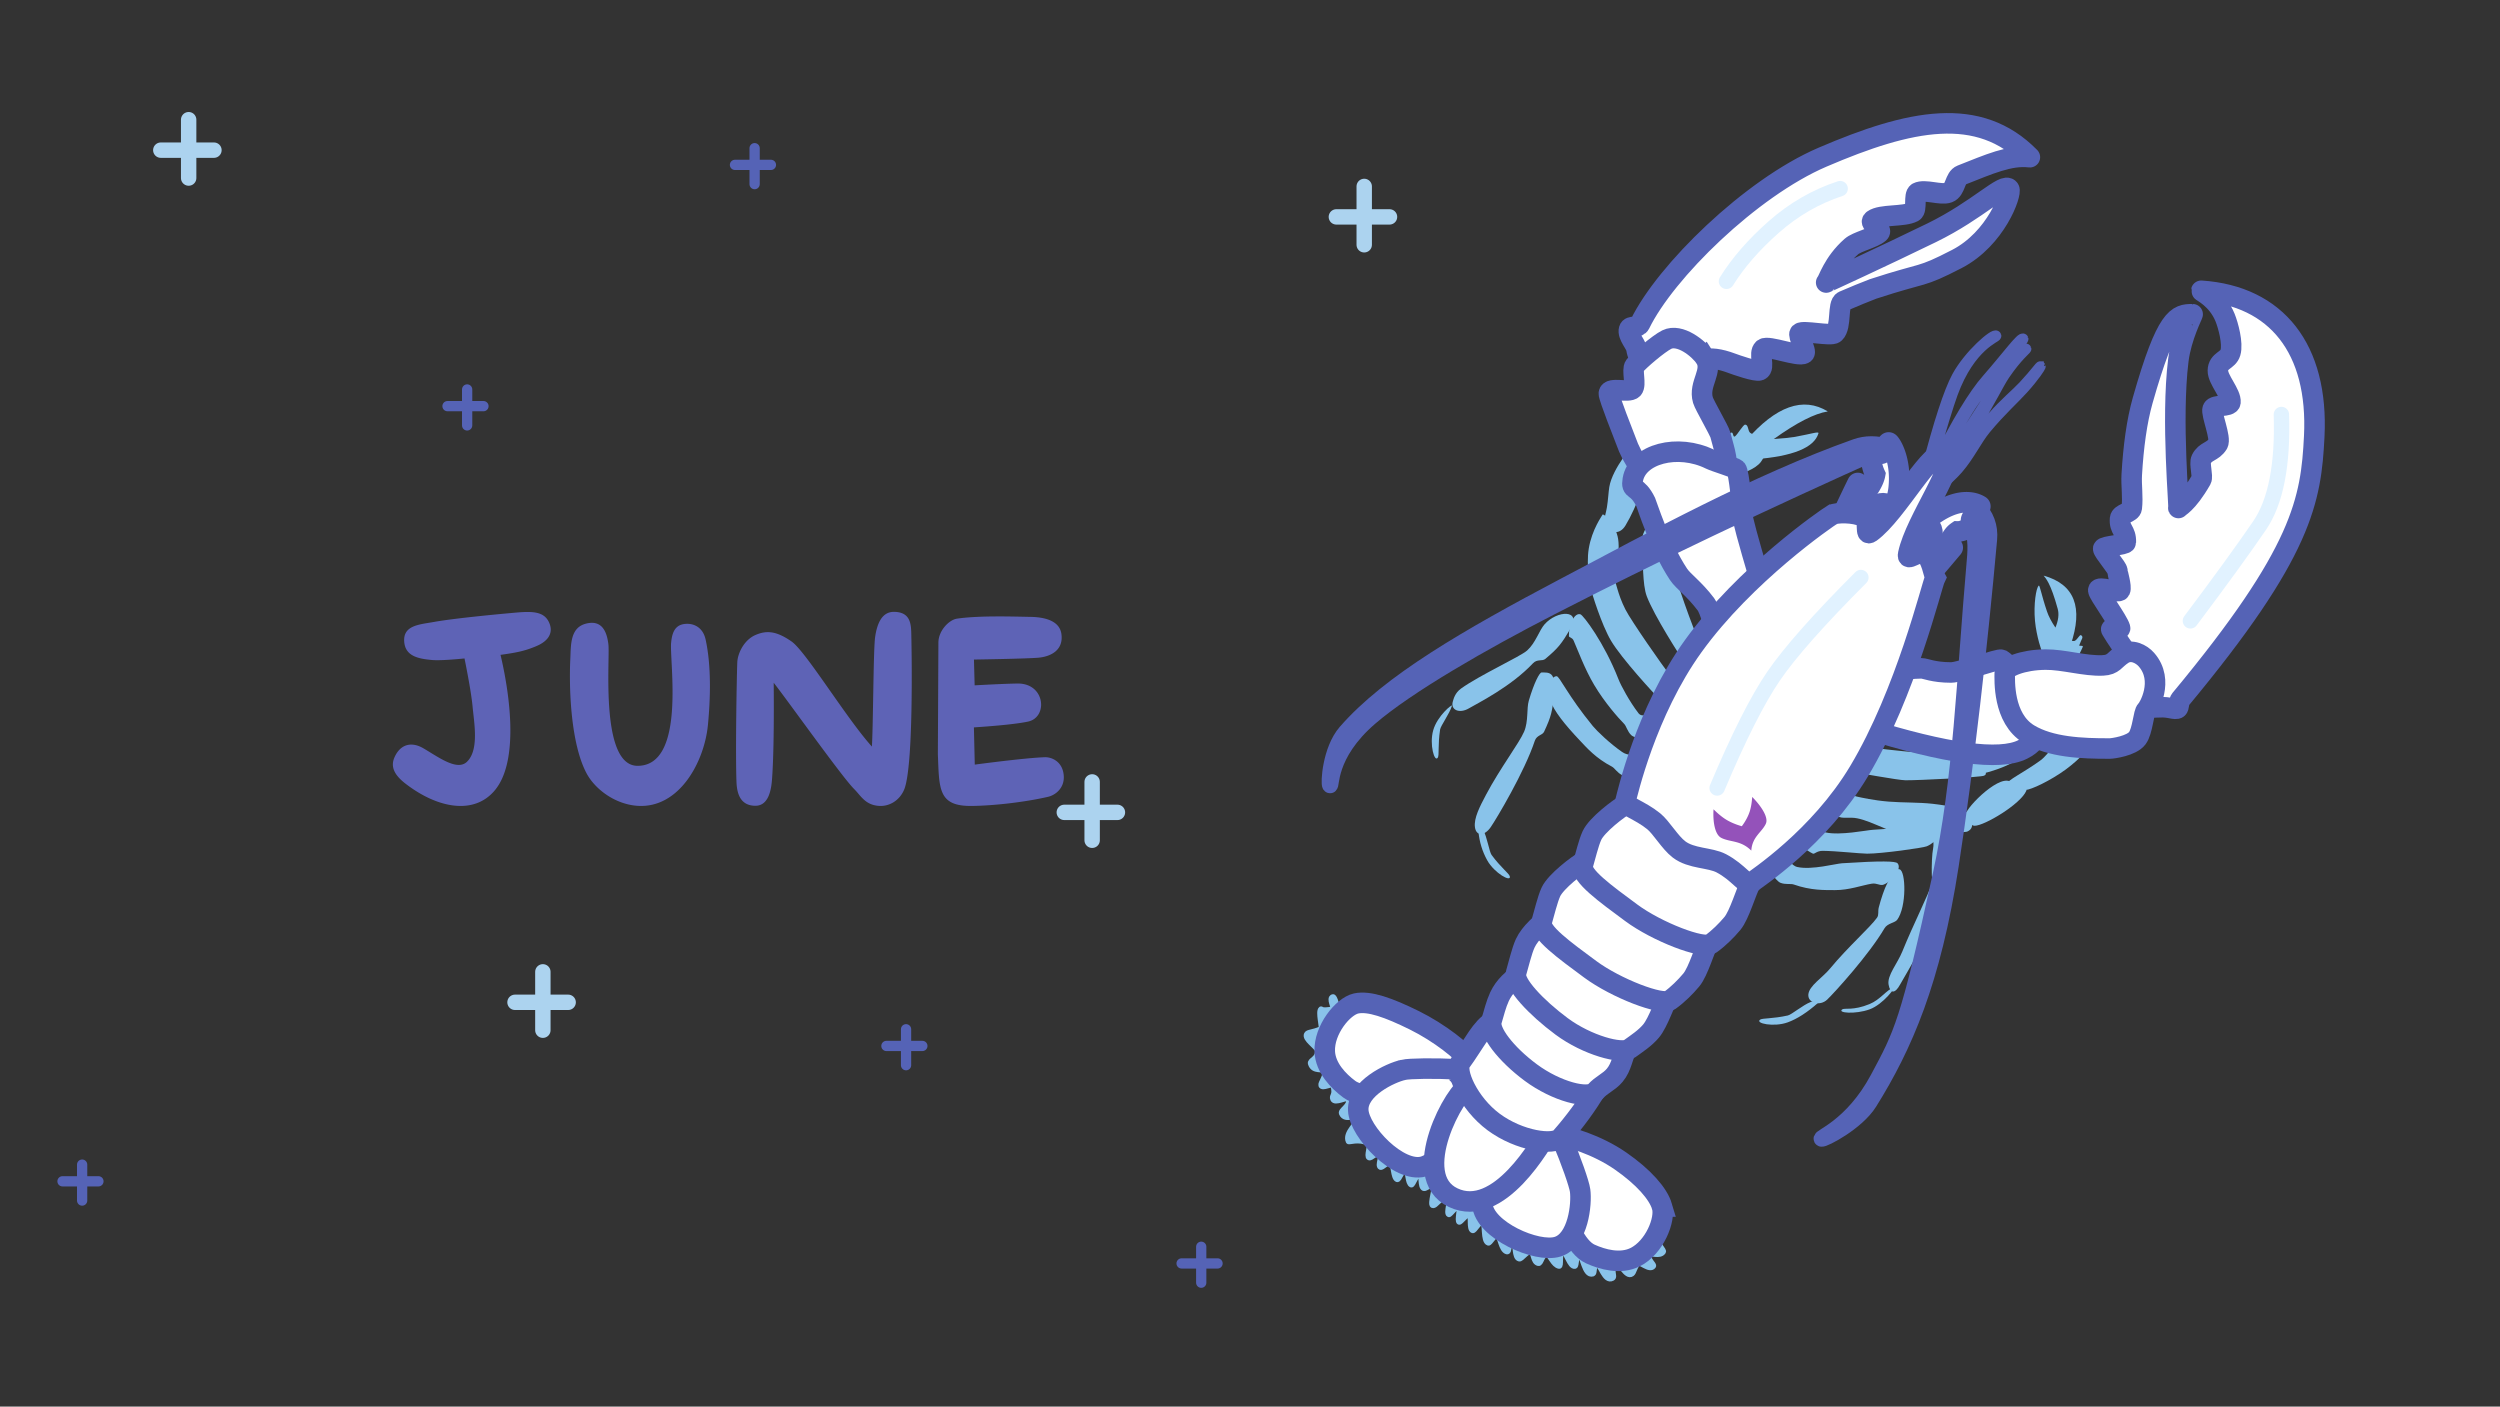 <svg width="487" height="274" xmlns="http://www.w3.org/2000/svg">
  <rect width="100%" height="100%" fill="#333333" stroke="none"/>
  <g fill="none" fill-rule="evenodd">
    <g stroke-linecap="round">
      <path stroke="#ACD3EF" stroke-width="3" d="M36.75 23.316v11.368M31.324 29.25h10.352"/>
      <path stroke="#5563B6" stroke-width="2" d="M147 28.868v7M143.176 32.118h7M91 75.868v7M87.176 79.118h7"/>
      <path stroke="#ACD3EF" stroke-width="3" d="M265.75 36.316v11.368M260.324 42.25h10.352M105.75 189.316v11.368M100.324 195.25h10.352"/>
      <path stroke="#5563B6" stroke-width="2" d="M176.5 200.5v7M172.676 203.75h7M16 226.868v7M12.176 230.118h7M234 242.868v7M230.176 246.118h7"/>
      <path stroke="#ACD3EF" stroke-width="3" d="M212.75 152.316v11.368M207.324 158.25h10.352"/>
    </g>
    <path d="M96.451 153.88c4.845-5.927 2.674-19.483 1.051-26.313 2.886-.408 4.673-.7 7.082-1.746 2.384-1.035 3.145-2.632 2.461-4.36-.907-2.296-3.077-2.429-6.483-2.13-3.787.331-12.112 1.125-16.01 1.822-.385.069-.777.13-1.166.194l-.388.065c-2.32.394-4.43.953-4.26 3.545.186 2.849 2.695 3.38 5.485 3.618 1.863.16 6.261-.308 6.261-.308l.015.073.026.124c.13.638.554 2.738.932 4.947l.09.531c.221 1.33.416 2.662.512 3.702.289 3.15 1.31 8.435-1.098 10.755-1.462 1.41-3.936.126-6.303-1.306l-.417-.253c-.622-.382-1.232-.762-1.81-1.096-2.219-1.28-4.38-.844-5.552 1.707-.84 1.826-.16 3.451 2.115 5.207 6.221 4.803 13.394 6.195 17.457 1.223Zm41.455-12.682c.5-5.184.669-11.525-.454-16.627-.534-2.425-2.4-3.24-4.133-3.016-1.984.255-2.41 1.927-2.582 3.619-.364 3.566 2.948 23.984-6.526 24.01-7.353.019-5.366-20.69-5.692-23.617-.363-3.25-1.74-4.785-4.435-4.064-3.039.813-2.859 4.198-2.982 6.72-.307 6.312.15 16.877 3.2 22.496 1.64 3.02 5.49 5.951 9.87 6.256 8.068.56 13.025-8.431 13.734-15.777Zm38.202 12.668c1.87-4.332 1.495-26.586 1.418-30.108-.043-1.993-.023-4.538-3.375-4.568-2.346-.02-3.294 2.26-3.675 4.9-.181 1.261-.274 5.718-.356 10.323l-.024 1.383c-.07 3.99-.137 7.864-.253 9.637-1.7-1.891-3.72-4.624-5.759-7.488l-.556-.784c-3.8-5.37-7.565-10.97-9.331-12.2-3.02-2.103-4.918-2.171-7.017-1.27-2.205.946-3.474 3.526-3.553 5.315-.102 2.303-.378 17.257-.162 23.243.064 1.766.432 4.692 3.667 4.715 2.698.019 3.129-3.367 3.266-5.25.277-3.808.34-9.228.342-13.468v-.86a592.41 592.41 0 0 0-.023-4.386c.265.338.598.774.985 1.289l.404.54c3.933 5.268 12.2 16.796 14.252 18.846.24.24.464.493.683.746l.262.304c.958 1.112 1.937 2.168 4.044 2.27 1.823.089 3.83-.97 4.76-3.129Zm13.224 3.133c4.206-.054 10.165-.706 14.83-1.78 1.469-.338 3.216-1.738 3.06-4.085-.19-2.833-2.402-3.659-3.653-3.627-3.655.093-13.684 1.439-13.684 1.439l-.168-7.252s3.09-.186 6.132-.503l.552-.059c1.467-.162 2.877-.353 3.874-.57 3.908-.847 3.348-7.454-2.027-7.41-2.555.022-8.387.353-8.387.353l-.134-5.025h.036c.628-.01 9.468-.144 12.327-.343 2.408-.167 5.132-1.353 4.672-4.646-.378-2.7-3.521-3.282-6.034-3.322-2.817-.044-9.882-.306-14.316.347-1.477.218-3.552 2.237-3.61 4.595l-.105 21.779c.271 6.82.037 10.193 6.635 10.109Z" fill="#5E63B6" fill-rule="nonzero"/>
    <g transform="translate(254.449 24.03)">
      <path d="M67.635 76.983c.405-.125.71.871.916 2.988-1.863 1.166-2.878 1.479-3.043.938-.249-.81 1.52-3.74 2.127-3.926ZM131.551 120.97l9.219-1.004c.6 1.366-.14 2.7-2.219 4.005-2.079 1.304-4.8 2.307-8.165 3.01l1.165-6.01ZM145.948 98.23c.58-1.408.73-2.623.448-3.647-1.4-5.11-2.337-5.942-2.742-6.48 6.019 1.678 7.768 6.19 5.247 13.536-3.342 1.2-5.168 1.692-5.479 1.48-.103-.071-1.175-3.164-1.456-6.207-.296-3.206.213-6.38.722-6.858.22-.206.485 1.7 1.622 5.047.318.938.864 1.98 1.638 3.128Z" fill="#89C3EA"/>
      <path d="M144.278 101.252c1.38-1.235 3.64-.463 5.251-.41.601.019 1.095-1.379 1.443-1.116.51.385.09.626-.387 1.958-.07.197.804-.066.694.287-.086.276-.543 1.177-.95 1.95-.198.375-.739.885-1.622 1.531l-5.351.177c-.65-1.788-.342-3.247.922-4.377ZM33.551 137.97c.466-.53.775-.65.927-.36.776 1.48 1.19 4.3 1.637 4.908 1.812 2.458 3.408 3.612 3.547 4.16.31 1.217-2.998-.595-4.408-3.134-.94-1.693-1.508-3.55-1.703-5.573ZM28.393 113.46c-.497 1.595-2.2 3.882-2.312 4.628-.458 3.02-.145 4.963-.434 5.45-.64 1.08-1.699-2.541-.9-5.334.797-2.792 3.792-5.213 3.646-4.744ZM47.566 112.47c-.743-2.07-.033-4.774 1.216-4.774.57 0 2.136 3.705 7.052 9.71.82 1 3.341 3.417 5.719 5.057 1.099.759 2.051.344 2.998 1.355.501.535.501 1.586 0 3.153-1.568.204-2.567.204-2.998 0-.956-.454-1.465-1.383-1.993-1.659-3.185-1.662-4.93-3.694-6.296-5.141-2.906-3.077-4.954-5.63-5.698-7.7Z" fill="#89C3EA"/>
      <path d="M51.491 98.41c-1.794 3.03-2.376 3.779-4.914 5.917-.602.507-1.573-.03-2.398.846-4.307 4.575-10.704 7.742-12.511 8.798-1.807 1.055-3.622.326-3.096-1.385.13-.422.39-1.63 1.602-2.497 3.709-2.65 11.52-6.202 12.868-7.41 1.651-1.48 2.333-3.89 3.384-5.085 2.452-2.788 7.285-2.932 5.065.816Z" fill="#89C3EA"/>
      <path d="M51.177 99.876c-.068-2.198 1.062-4.62 2.25-4.235.543.177 4.601 5.454 7.42 12.684.471 1.205 2.123 4.282 3.877 6.578.811 1.06 2.277-.322 2.866.932.31.664-.158 2.09-1.407 4.28-1.554-.29-2.505-.598-2.852-.926-.769-.726-.965-1.767-1.382-2.193-1.144-1.166-3.782-4.119-5.854-7.604-1.86-3.13-3.177-6.766-4.007-8.647-.278-.63-.902-.568-.911-.869ZM64.025 62.162c.04-.615 1.923 1.116 2.368 4.027.337 2.207-2.017 8.55-4.205 12.157-1.122 1.85-2.749 1.22-2.805 1.14-.1-.138-1.174-.268-1.303-1.776-.07-.808.302-1.74.495-2.895.23-1.375.306-2.985.465-3.963.618-3.788 4.978-8.594 4.985-8.69Z" fill="#89C3EA"/>
      <path d="M57.69 76.288c.04-.615 2.632 1.786 3.076 4.697.51 3.338-1.103 7.336-.741 8.024.313.596-4.31 2.191-4.477 1.957-.215-.3-1.051-4.781-.508-8.114.618-3.788 2.643-6.468 2.65-6.564Z" fill="#89C3EA"/>
      <path d="M55.548 90.966c-.068-2.198 3.29-2.342 4.477-1.957.317.104.565 2.569 2.163 5.702 1.139 2.233 7.136 10.816 8.89 13.111.811 1.06-1.79 4.839-2.207 4.414-1.144-1.167-7.417-7.955-9.488-11.44-1.861-3.13-3.826-9.529-3.835-9.83ZM64.927 81.627c.315-2.177 4.179-1.925 5.281-1.34.295.157.036 2.682 1.066 6.046.733 2.397 4.037 12.175 5.366 14.74.614 1.186-2.604 4.455-2.94 3.963-.925-1.347-5.924-9.121-7.358-12.913-.89-2.352-.652-6.988-.966-9.271-.14-1.023-.462-1.133-.449-1.225ZM45.84 106.971c1.423 0 2.884-.236 2.456 4.098-.345 3.505-.556 4.43-1.953 7.44-.331.714-1.438.638-1.816 1.78-1.97 5.966-7.41 15.113-8.6 16.833-1.192 1.72-2.811 1.773-3.057 0-.247-1.773.974-4.088 2.173-6.356 2.693-5.092 6.457-10.048 7.4-12.257.871-2.038.47-4.511.918-6.038 1.044-3.563 2.102-5.5 2.479-5.5ZM99.701 171.334c-.64-.239-1.113-.298-1.418-.18-1.557.607-3.72 2.465-4.456 2.63-2.98.667-4.94.49-5.406.813-1.032.714 2.653 1.517 5.383.527 1.82-.661 3.786-1.924 5.897-3.79ZM114.53 168.246c-1.556.607-2.683 2.45-4.791 3.318-3.19 1.316-4.853.71-5.318 1.033-1.032.714 2.588.99 5.318 0 2.73-.991 5.25-4.53 4.792-4.35Z" fill="#89C3EA"/>
      <path d="M115.574 145.31c1.25.288 1.415 7.333-.458 9.847-.443.596-1.885.654-2.462 1.639-3.009 5.143-9.748 12.538-11.163 13.895-1.415 1.356-3.837.68-3.673-1.018.164-1.698 2.721-3.203 4.261-5.067 3.457-4.185 7.825-8.026 9.127-9.886.385-.55.125-1.19.33-1.984.434-1.687 1.125-3.723 1.616-4.626 1.681-3.098 2.09-2.877 2.422-2.8ZM128.758 137.967c2.02-.868.386-3.285-.466-4.198-.148-.16-2.896-.842-6.329-1.225-2.645-.295-5.832-.201-8.514-.42-2.957-.241-5.324-.79-6.24-.99-1.303-.287-1.104-1.08-2.49-1.083-.733-.002-1.767 1.058-3.103 3.181.924 1.35 1.958 2.028 3.103 2.033.297.002.457-.008 1.572 0 2.684.02 7.035 2.693 8.441 2.702 2.717.017 13.302.31 14.026 0ZM132.046 127.073c.83-.357-.064-1.126 0-1.943.093-1.172.844-2.468.342-3.006-.148-.16-10.865.636-13.547.417-2.956-.241-8.886-.904-9.801-1.105-1.304-.286-3.953 4.982-2.235 4.99.297.002 8.521 1.532 9.927 1.541 2.717.017 14.59-.584 15.314-.894Z" fill="#89C3EA"/>
      <path d="M136.551 128.05c-2.956-.24-9.568 6.957-7.85 6.965.297.002.393 1.807 1.509 1.815 1.888.014 8.975-4.22 10.066-6.813.459-1.09-2.93-1.902-3.725-1.966Z" fill="#89C3EA"/>
      <path d="M147.457 119.781c-1.188-.097-2.517 2.904-4.437 4.323-2.86 2.115-7.056 4.237-6.028 4.242.296.002 2.102 1.476 3.218 1.484.945.007 4.757-1.774 7.755-3.968 2.99-2.188 5.169-4.786 5.714-6.08.459-1.092-5.428.064-6.222 0ZM124.069 136.962c1.277-.067 2.995 7.773 1.902 10.896-.26.74-1.624 1.218-1.902 2.396-1.45 6.15-7.41 15.717-8.388 17.52-.977 1.803-1.92 1.79-2.235 0-.316-1.79 1.715-4.076 2.67-6.436 2.146-5.297 5.022-10.94 5.751-13.228.215-.675.025-.823 0-1.696-.053-1.858.042-4.147.26-5.216.227-1.113-.23-2.484 0-3.095.526-1.402 1.706-1.128 1.942-1.14ZM112.524 148.28c2.021-.869 3.515-3.233 2.664-4.147-.39-.417-3.056-.5-10.8 0-1.291.084-5.89 1.352-8.71.732-1.305-.287-1.573-1.811-2.959-1.814-.733-.002-1.527.896-2.383 2.695.92 1.286 1.601 2.017 2.045 2.193.983.39 2.01.128 2.572.326 3.388 1.196 6.063 1.086 8.054 1.099 2.717.017 5.321-.955 7.168-1.254 1.03-.167 1.626.48 2.35.17Z" fill="#89C3EA"/>
      <path d="M120.892 140.828c2.02-.868 3.174-2.864 2.323-3.777-.39-.418-5.078.063-12.822.562-1.291.084-6.362 1.14-9.183.52-1.304-.286-1.105-1.08-2.49-1.082-.734-.002-1.768 1.058-3.104 3.181 1.625 1.18 2.66 1.857 3.103 2.033.29.115.773-.56 1.889-.55 2.683.02 7.24.541 8.647.55 2.716.018 10.913-1.127 11.637-1.437ZM85.684 61.789c5.822-6.716 11.13-8.606 15.923-5.671-2.566.397-6.072 2.189-10.518 5.375 1.875-.13 3.193-.263 3.954-.398 3.473-.615 4.88-1.163 4.742-.706-.846 2.8-4.996 4.483-12.45 5.047l-1.65-3.647Z" fill="#89C3EA"/>
      <path d="M80.551 64.048c.854-2.21 1.604-3.475 2.251-3.795.434-.216.29 1.039.73.718.505-.369 1.589-2.3 1.98-2.284.649.026.495 1.142.942 1.566.589.558 1.935.253 2.097.718.66 1.894 1.508 2.988 0 5-1.005 1.34-3.671 2.487-8 3.437v-5.36Z" fill="#89C3EA"/>
      <path d="M100.564 6.594c17.085-7.334 30.45-10.14 40.407 0-3.921-.471-7.972 1.375-13.332 3.481-1.329.523-1.1 2.861-2.536 3.417-1.443.558-4.612-.724-6.005 0-.771.401-.082 3.359-.854 3.766-1.885.995-6.236.413-7.823 1.55-1.006.723 2.05 1.757 1.195 2.525-1.145 1.028-4.292 1.678-5.414 2.662-3.624 3.179-4.545 6.76-4.913 7.011-.098.067 11.012-5.042 20.514-9.673 9.16-4.464 14.178-9.992 15.145-8.526.542.822-2.532 9.656-10.217 13.624-7.427 3.835-5.89 2.413-16.31 5.826-.578.19-4.578 1.83-5.77 2.367-1.204.541-.315 4.93-1.704 6.236-.688.646-6.148-.587-6.784 0-.49.451 1.4 3.585.848 3.965-1.074.739-7.02-1.653-7.943-.917-1.017.812.372 3.743-.73 4.195-.746.305-4.59-1.05-5.503-1.39-2.225-.828-4.12-1.112-5.6-.66-7.258 2.221-12.263 2.253-12.904-2.145-.14-.964-1.773-2.56-1.44-3.772.224-.815 1.694-.165 2.129-1.062 4.928-10.151 21.537-26.467 35.544-32.48Z" stroke="#5563B6" stroke-width="4" fill="#FFF" stroke-linejoin="round"/>
      <path d="M77.705 45.668c1.721 2.579-1.365 5.036-.42 8.241.297 1.011 3.185 5.909 3.405 6.794.757 3.042 1.945 5.815.488 7.677-1.588 2.028-4.512 3.677-7.71 3.11-2.845-.506-8.368-1.514-11.244-9.785-.173-.497-3.36-8.458-3.271-9.126.169-1.26 3.852-.03 4.667-.866.723-.742-.229-3.724.366-4.483.792-1.012 4.662-4.322 6.262-5.11 2.506-1.234 6.218 1.691 7.457 3.548Z" stroke="#5563B6" stroke-width="4" fill="#FFF"/>
      <path d="M63.62 69.412c.86-5.037 8.748-7.099 15.09-3.973.967.476 4.665 1.57 5.07 1.922.529.461 1.238 8.147 1.192 8.927-.036.62 1.086 4.783 3.366 12.49l-9.165 8.134c-.504-1.658-.938-2.729-1.303-3.213-2.329-3.092-4.413-4.447-5.344-5.853-3.68-5.557-6.185-13.638-6.373-14.03-1.699-3.538-2.936-2.04-2.533-4.404ZM111.551 106.97c4.15-.544 6.922-.814 8.319-.809.722.003 2.3.81 5.75.81 1.782 0 9.306-2.762 9.825-2.484.473.254 2.485 2.188 2.814 2.484 1.916 1.725 1.568 3.776 2.51 5.636 2.123 4.19 2.954 7.285-1.218 9.364-4.496 2.24-14.773.852-30.832-4.165l2.832-10.835Z" stroke="#5563B6" stroke-width="4" fill="#FFF"/>
      <path d="M162.947 53.962c4.672-16.463 6.722-16.779 9.73-16.779.093 0-2.218 4.382-2.787 8.972-1.45 11.701.284 29.295 0 28.778-.065-.12 1.686-.667 4.469-5.525.369-.644-.422-3.126 0-3.972.83-1.665 2.213-1.362 3.237-2.988.684-1.086-1.363-5.855-1.021-6.813.32-.9 3.361-.331 3.465-1.292.18-1.67-2.492-4.435-2.444-6.196.055-2.006 1.97-1.878 2.444-3.502.519-1.78-.428-5.28-1.042-6.799-1.5-3.713-4.67-5.12-4.64-5.233 14.648.998 22.87 11.29 22.005 28.394-.626 12.362-2.16 22.446-26.069 51.225-.234.283-.267 1-.404 1.501-.189.693-1.358.03-2.98 0-.857-.016-2.508.063-4.95.238l-.59-8.626c-2.183-3.053-3.693-5.287-4.53-6.702-.322-.542 1.874.238 1.703-.356-.433-1.5-4.187-6.515-4.254-7.32-.082-.989 3.952.628 4.254 0 .332-.695-.525-3.424-.521-3.802.005-.58-2.788-3.742-2.775-4.313.012-.523 4.397-.71 4.415-1.225.086-2.386-1.327-2.431-1.12-4.648.093-.987 2.163-1.092 2.276-2.046.26-2.195-.124-4.392 0-6.514.316-5.383.975-10.39 2.129-14.457Z" stroke="#5563B6" stroke-width="4" fill="#FFF" stroke-linejoin="round"/>
      <path d="M136.077 107.051c0-1.091 3.419-2.554 7.922-2.593 3.505-.03 7.717 1.296 11.166 1.135 2.171-.1 2.237-1.11 3.932-2.195 1.694-1.086 3.64 0 4.572 1.06 3.6 4.096.394 9.502 0 9.805-.597.459-.693 4.078-1.778 5.518-1.121 1.489-4.747 1.999-5.335 2.001-5.556.024-11.588-.264-15.786-2.8-5.112-3.089-4.693-10.657-4.693-11.93Z" stroke="#5563B6" stroke-width="4" fill="#FFF"/>
      <path d="M8.205 182.574c3.28 8.778 10.476 17.352 21.587 25.723 16.666 12.557 38.761 8.236 38.67 9.04-.104.932 1.316 2.169 1.122 2.481-.665 1.071-2.584.078-2.754.569-.367 1.053 1.093 1.878.808 2.25-.762.987-2.66-1.013-3.017-.548-.792 1.03-.714 1.698-1.162 2.039-1.137.864-2.509-2.499-3.002-2.039-1.395 1.303-.112 2.517-.794 2.892-1.58.869-2.395-3-3.064-2.642-.713.383-.327 1.646-.765 1.789-1.702.555-2.03-3.98-2.73-3.741-.551.188-.396 2.17-.756 2.25-1.01.222-1.744-2.906-2.293-2.819-.9.142-.239 2.931-.8 2.818-1.173-.237-1.685-2.146-2.316-2.25-1.03-.168-1.13 1.822-1.709 1.703-1.11-.228-.877-2.158-1.477-2.271-.774-.145-1.785 1.501-2.26 1.39-1.035-.24-.59-2.963-1.178-3.089-1.063-.227-.624 1.858-1.223 1.699-1.174-.311-1.31-3.092-1.894-3.246-.478-.126-1.386 1.648-1.717 1.547-1.113-.337-.535-3.907-1.107-4.07-.647-.186-1.559 1.768-1.95 1.643-.78-.251-.22-2.979-.643-3.11-.514-.16-1.68 1.573-1.989 1.466-.488-.168.303-3.15 0-3.252-.32-.108-1.761 1.87-2 1.786-.642-.227.439-3.125 0-3.274-1.53-.518-2.5 1.757-3.179 1.488-.584-.232.646-3.862.286-4.003-.504-.197-1.66.833-1.994.697-.778-.317-.345-2.7-.79-2.872-.508-.197-1.31 2.312-1.65 2.175-.735-.295-.577-2.586-1.032-2.764-.82-.32-1.254 1.915-1.739 1.713-.786-.327-.678-3.093-1.143-3.284-.691-.285-1.683 1.08-2.103.898-.649-.282.413-2.45 0-2.63-.803-.35-1.758.99-2.225.77-.554-.26.381-2.597 0-2.781-2.09-1.012-3.906-.133-4.018-.383-.774-1.72 1.93-3.627 1.93-4.59 0-.98-2.544.871-3.265-.87-.282-.683 1.783-1.503 1.335-2.765-.203-.571-2.605.972-3.015 0-.35-.83.621-.68 0-2.698-.143-.467-2.068.755-2.317 0-.16-.483.957-1.713.734-2.665-.186-.795-2.254.219-2.78-1.593-.203-.695 1.544-.919 1.357-2.544-.08-.699-2.613-2.197-2.12-3.17.24-.477 1.137-.324 2.809-1.06.302-.134-.64-3.359 0-3.855.127-.099-.027.449 2.317 0 .357-.068-.936-2.102 0-2.386.53-.16 1.534 3.985 3.015 12.438Z" stroke="#89C3EA" fill="#89C3EA" stroke-linejoin="round"/>
      <path d="M9.707 171.448c2.55-.565 6.412.838 11.316 3.256 4.983 2.457 9.638 6.178 10.758 7.945-1.643 2.877-18.365 9.224-23.393 5.498-2.106-1.561-4.635-4.155-4.774-7.331-.185-4.233 3.543-8.803 6.093-9.368Z" stroke="#5563B6" stroke-width="4" fill="#FFF"/>
      <path d="M18.917 184.38c2.55-.564 19.055-.236 20.175 1.53-1.643 2.879-11.49 15.977-16.261 17.301-4.77 1.325-12.508-6.748-12.693-10.98-.185-4.233 6.228-7.285 8.779-7.85ZM69.313 210.997c-.742-2.504-3.597-5.754-8.09-8.871-4.565-3.168-10.32-4.882-12.407-5.005-1.721 2.832.835 20.535 6.532 23.126 2.386 1.085 5.88 2.04 8.726.62 3.792-1.89 5.981-7.366 5.239-9.87Z" stroke="#5563B6" stroke-width="4" fill="#FFF"/>
      <path d="M53.358 207.893c-.341-2.59-6.295-17.987-8.338-18.435-2.142 2.528-11.083 16.261-10.695 21.197.387 4.936 10.619 9.446 14.66 8.172 4.04-1.274 4.714-8.344 4.373-10.934Z" stroke="#5563B6" stroke-width="4" fill="#FFF"/>
      <path d="M31.78 187.44c2.551-.564 14.604 6.564 15.724 8.33-1.643 2.878-9.976 17.715-18.877 13.503-8.901-4.21.603-21.268 3.154-21.832Z" stroke="#5563B6" stroke-width="4" fill="#FFF"/>
      <path d="M36.505 174.81c2.43-1.309 17.754 9.855 19.976 13.361-1.642 2.878-4.226 6.406-6.915 9.445-1.36 1.537-8.033.642-13.061-3.084-4.913-3.641-7.673-9.95-6.406-11.665 2.563-3.47 3.975-6.747 6.406-8.057Z" stroke="#5563B6" stroke-width="4" fill="#FFF"/>
      <path d="M41.777 165.754c2.43-1.31 18.482 10.911 20.704 14.417-.878 1.54-.98 3.586-2.378 5.256-1.147 1.371-2.541 1.784-3.792 3.198-1.36 1.537-7.539.003-12.567-3.723-4.912-3.641-8.243-8.037-7.645-10.035.464-1.554.877-3.282 1.55-4.734.957-2.07 2.7-3.61 4.128-4.38Z" stroke="#5563B6" stroke-width="4" fill="#FFF"/>
      <path d="M47.487 154.73c2.43-1.309 21.124 11.16 23.346 14.666-.879 1.54-2.251 5.74-3.648 7.41-1.147 1.37-2.707 2.395-4.227 3.482-1.52 1.087-8.186-.66-13.214-4.386-4.912-3.641-9.454-8.408-8.856-10.407.464-1.554 1.104-4.32 1.776-5.771.958-2.07 3.394-4.224 4.823-4.993Z" stroke="#5563B6" stroke-width="4" fill="#FFF"/>
      <path d="M54.328 143.635c2.431-1.31 22.019 11.886 24.24 15.391-.878 1.54-2.16 6.18-3.557 7.85-1.147 1.37-2.659 2.873-4.178 3.96-1.52 1.086-10.494-2.332-15.522-6.059-4.912-3.64-10.02-7.283-9.423-9.282.464-1.554 1.104-4.32 1.776-5.771.958-2.07 5.236-5.32 6.664-6.09Z" stroke="#5563B6" stroke-width="4" fill="#FFF"/>
      <path d="M62.328 132.635c2.431-1.31 22.019 11.886 24.24 15.391-.878 1.54-2.16 6.18-3.557 7.85-1.147 1.37-2.659 2.873-4.178 3.96-1.52 1.086-10.494-2.332-15.522-6.059-4.912-3.64-10.02-7.283-9.423-9.282.464-1.554 1.104-4.32 1.776-5.771.958-2.07 5.236-5.32 6.664-6.09Z" stroke="#5563B6" stroke-width="4" fill="#FFF"/>
      <path d="M134.413 41.388c.146.305-5.036 1.838-8.474 11.236-.834 2.281-2.158 6.61-3.972 12.99l-1.105 1.747c2.363-9.114 4.325-15.12 5.886-18.014 2.341-4.342 7.358-8.598 7.665-7.959ZM139.693 41.989c.146.304-7.451 8.502-10.879 14.115-2.285 3.742-3.96 6.702-5.026 8.878l-.971 1.021c3.9-7.8 7.159-13.19 9.778-16.171 3.928-4.473 6.79-8.482 7.098-7.843ZM140.261 43.931c.047.097-1.728 1.457-4.17 5.038-1.177 1.727-2.87 5.378-5.961 10.215-1.044 1.633-3.002 4.36-5.875 8.177l-.338-.602c2.671-3.667 4.53-6.296 5.577-7.89 3.646-5.544 5.897-9.522 7.155-11.257 2.129-2.936 3.522-3.868 3.612-3.68ZM143.046 47.353c.038.08-1.108 1.897-3.351 4.387-1.783 1.978-4.281 4.17-7.27 7.76-1.816 2.18-3.14 5.163-5.477 7.861-.897 1.036-2.43 2.47-4.598 4.3h-.547c2.381-2.515 4.039-4.346 4.973-5.496 3.41-4.193 5.579-7.455 7.08-9.188 2.091-2.414 4.423-4.32 5.839-5.838 2.45-2.63 3.267-3.96 3.35-3.786Z" stroke="#5563B6" stroke-width="2"/>
      <path d="M50.459 89.94c16.868-8.907 37.172-20.07 56.587-26.97 1.959-.696 4.076-.696 6.353 0C89.055 73.855 67.14 84.305 47.656 94.318c-13.24 6.804-27.831 15.169-35.163 21.47-8.478 7.285-7.366 13.694-7.887 13.183-.322-.316.012-6.913 3.065-10.423 8.483-9.753 23.643-18.5 42.788-28.608ZM125.62 144.498c2.96-19.217 5.636-42.997 7.47-63.472.222-2.486-.58-4.652-2.405-6.498-1.705 1.152-2.131 2.425-1.279 3.818 1.28 2.09.883 5.597.715 7.509-1.966 22.406-2.55 42.074-6.56 60.437-6.373 29.181-7.625 31.144-12.211 39.728-5.076 9.5-11.614 11.476-10.973 11.825.396.216 6.897-3.135 9.362-7.082 6.846-10.963 12.396-23.623 15.882-46.265Z" stroke="#5563B6" stroke-width="3" fill="#5563B6" stroke-linejoin="round"/>
      <path d="M110.134 64.922c.654-1.024 1.657-.226 2.19-.71.653-.591.802-2.322 1.24-2.014.337.24 2.427 3.325 1.848 8.88-.218 2.092-1.428 6.017-3.63 11.774l-7.767-5.693c1.62-3.427 2.741-5.77 3.362-7.03.34-.691.566 3.57.856 3 .43-.847 2.253-2.861 2.595-4.753-.694-1.506-.883-3.158-.694-3.454ZM129.543 78.084c.67-1.014-.225-.278 0-.961.275-.837 2.173-2.36 1.713-2.633-.356-.212-2.9-1.874-7.739.913-1.823 1.05-5.497 3.873-11.024 8.468l8.36 4.78a582.118 582.118 0 0 0 5.054-5.93c.493-.593-3.491.934-3.088.438.335-.414 1.954-1.029 2.602-1.985.508-.75.743-1.212 1.441-1.687a3.134 3.134 0 0 0 2.68-1.403Z" stroke="#5563B6" stroke-width="4" fill="#FFF"/>
      <ellipse stroke="#5563B6" stroke-width="4" fill="#5563B6" transform="rotate(30 119.868 80.288)" cx="119.868" cy="80.288" rx="2" ry="2.5"/>
      <ellipse stroke="#5563B6" stroke-width="4" fill="#5563B6" transform="rotate(41 111.868 76.288)" cx="111.868" cy="76.288" rx="2" ry="2.5"/>
      <path d="M102.505 76.224c.591-.364 4.158-.586 6.24.5.976.509-.037 3.843 1.203 2.948 5.213-3.76 12.068-17.1 14.694-15.292 2.44 1.681-5.947 12.855-7.362 19.473-.366 1.709 1.709-.664 3.169 0 1.251.57 1.877 4.257 2.096 4.652-.712 1.426-5.64 22.328-14.863 37.726-7.8 13.024-20.07 20.944-21.113 21.795-.734.6-2.388-2.15-5.699-3.882-2.254-1.18-5.829-.858-8.25-2.709-1.799-1.376-3.415-4.258-4.934-5.49-2.744-2.226-5.745-2.936-5.482-3.942.332-1.266 3.952-17.352 13.18-30.157 10.14-14.068 26.001-24.933 27.12-25.622Z" stroke="#5563B6" stroke-width="4" fill="#FFF"/>
      <path d="M108.051 88.47c-8.2 8.211-13.873 14.62-17.019 19.226-3.145 4.605-6.806 11.864-10.98 21.775M189.967 56.714c.313 9.815-1.103 17.026-4.248 21.632-3.146 4.606-7.637 10.794-13.475 18.566M104.015 12.716c-4.725 1.546-9.03 4.03-12.917 7.455-3.886 3.425-6.962 6.958-9.23 10.601" stroke="#E1F2FF" stroke-width="3" stroke-linecap="round"/>
    </g>
    <path d="M341.018 165.477c.073.114.117.197.132.224 0 .005.001-.003 0 0 0 .001 0 0 0 0-2.013-2.008-3.957-1.61-5.75-2.435a.723.723 0 0 0-.082-.047c-.04-.019-.079-.04-.117-.063-.453-.275-.788-.813-1.02-1.502l-.003-.011c-.02-.057-.038-.116-.056-.174v-.002a7.826 7.826 0 0 1-.09-.336l-.01-.035a3.04 3.04 0 0 0-.02-.095l-.023-.098-.019-.098-.02-.101-.012-.072c-.162-.917-.195-1.966-.132-2.981 0 0-.003-.011 0 0 .755.758 1.574 1.445 2.301 1.914.876.565 2.042 1.062 3.21 1.385.688-.915 1.254-1.963 1.547-2.9.245-.786.412-1.777.475-2.804l.186.19.054.057c.044.046.088.091.13.138l.06.064a17.019 17.019 0 0 1 .18.198c.054.06.106.12.158.18a.182.182 0 0 1 .016.018l.179.21.014.017c.053.063.104.126.155.19l.032.039.138.175a12.22 12.22 0 0 1 .63.894l.007.008c.228.362.42.718.562 1.057l.058.148c0 .002.002.003.003.005l.048.132v.001l.001.005c.017.047.032.093.045.14l.005.018v.001a3.294 3.294 0 0 1 .054.204l.003.011a2.496 2.496 0 0 1 .053.326l.003.054.005.08-.001.057-.001.072a1.353 1.353 0 0 1-.01.126l-.009.054-.012.07-.012.048c-.006.026-.014.05-.022.077l-.012.037a1.043 1.043 0 0 1-.044.109.688.688 0 0 0-.026.065c-.822 1.669-2.615 2.482-2.809 5.18" fill="#9452BA"/>
  </g>
</svg>
